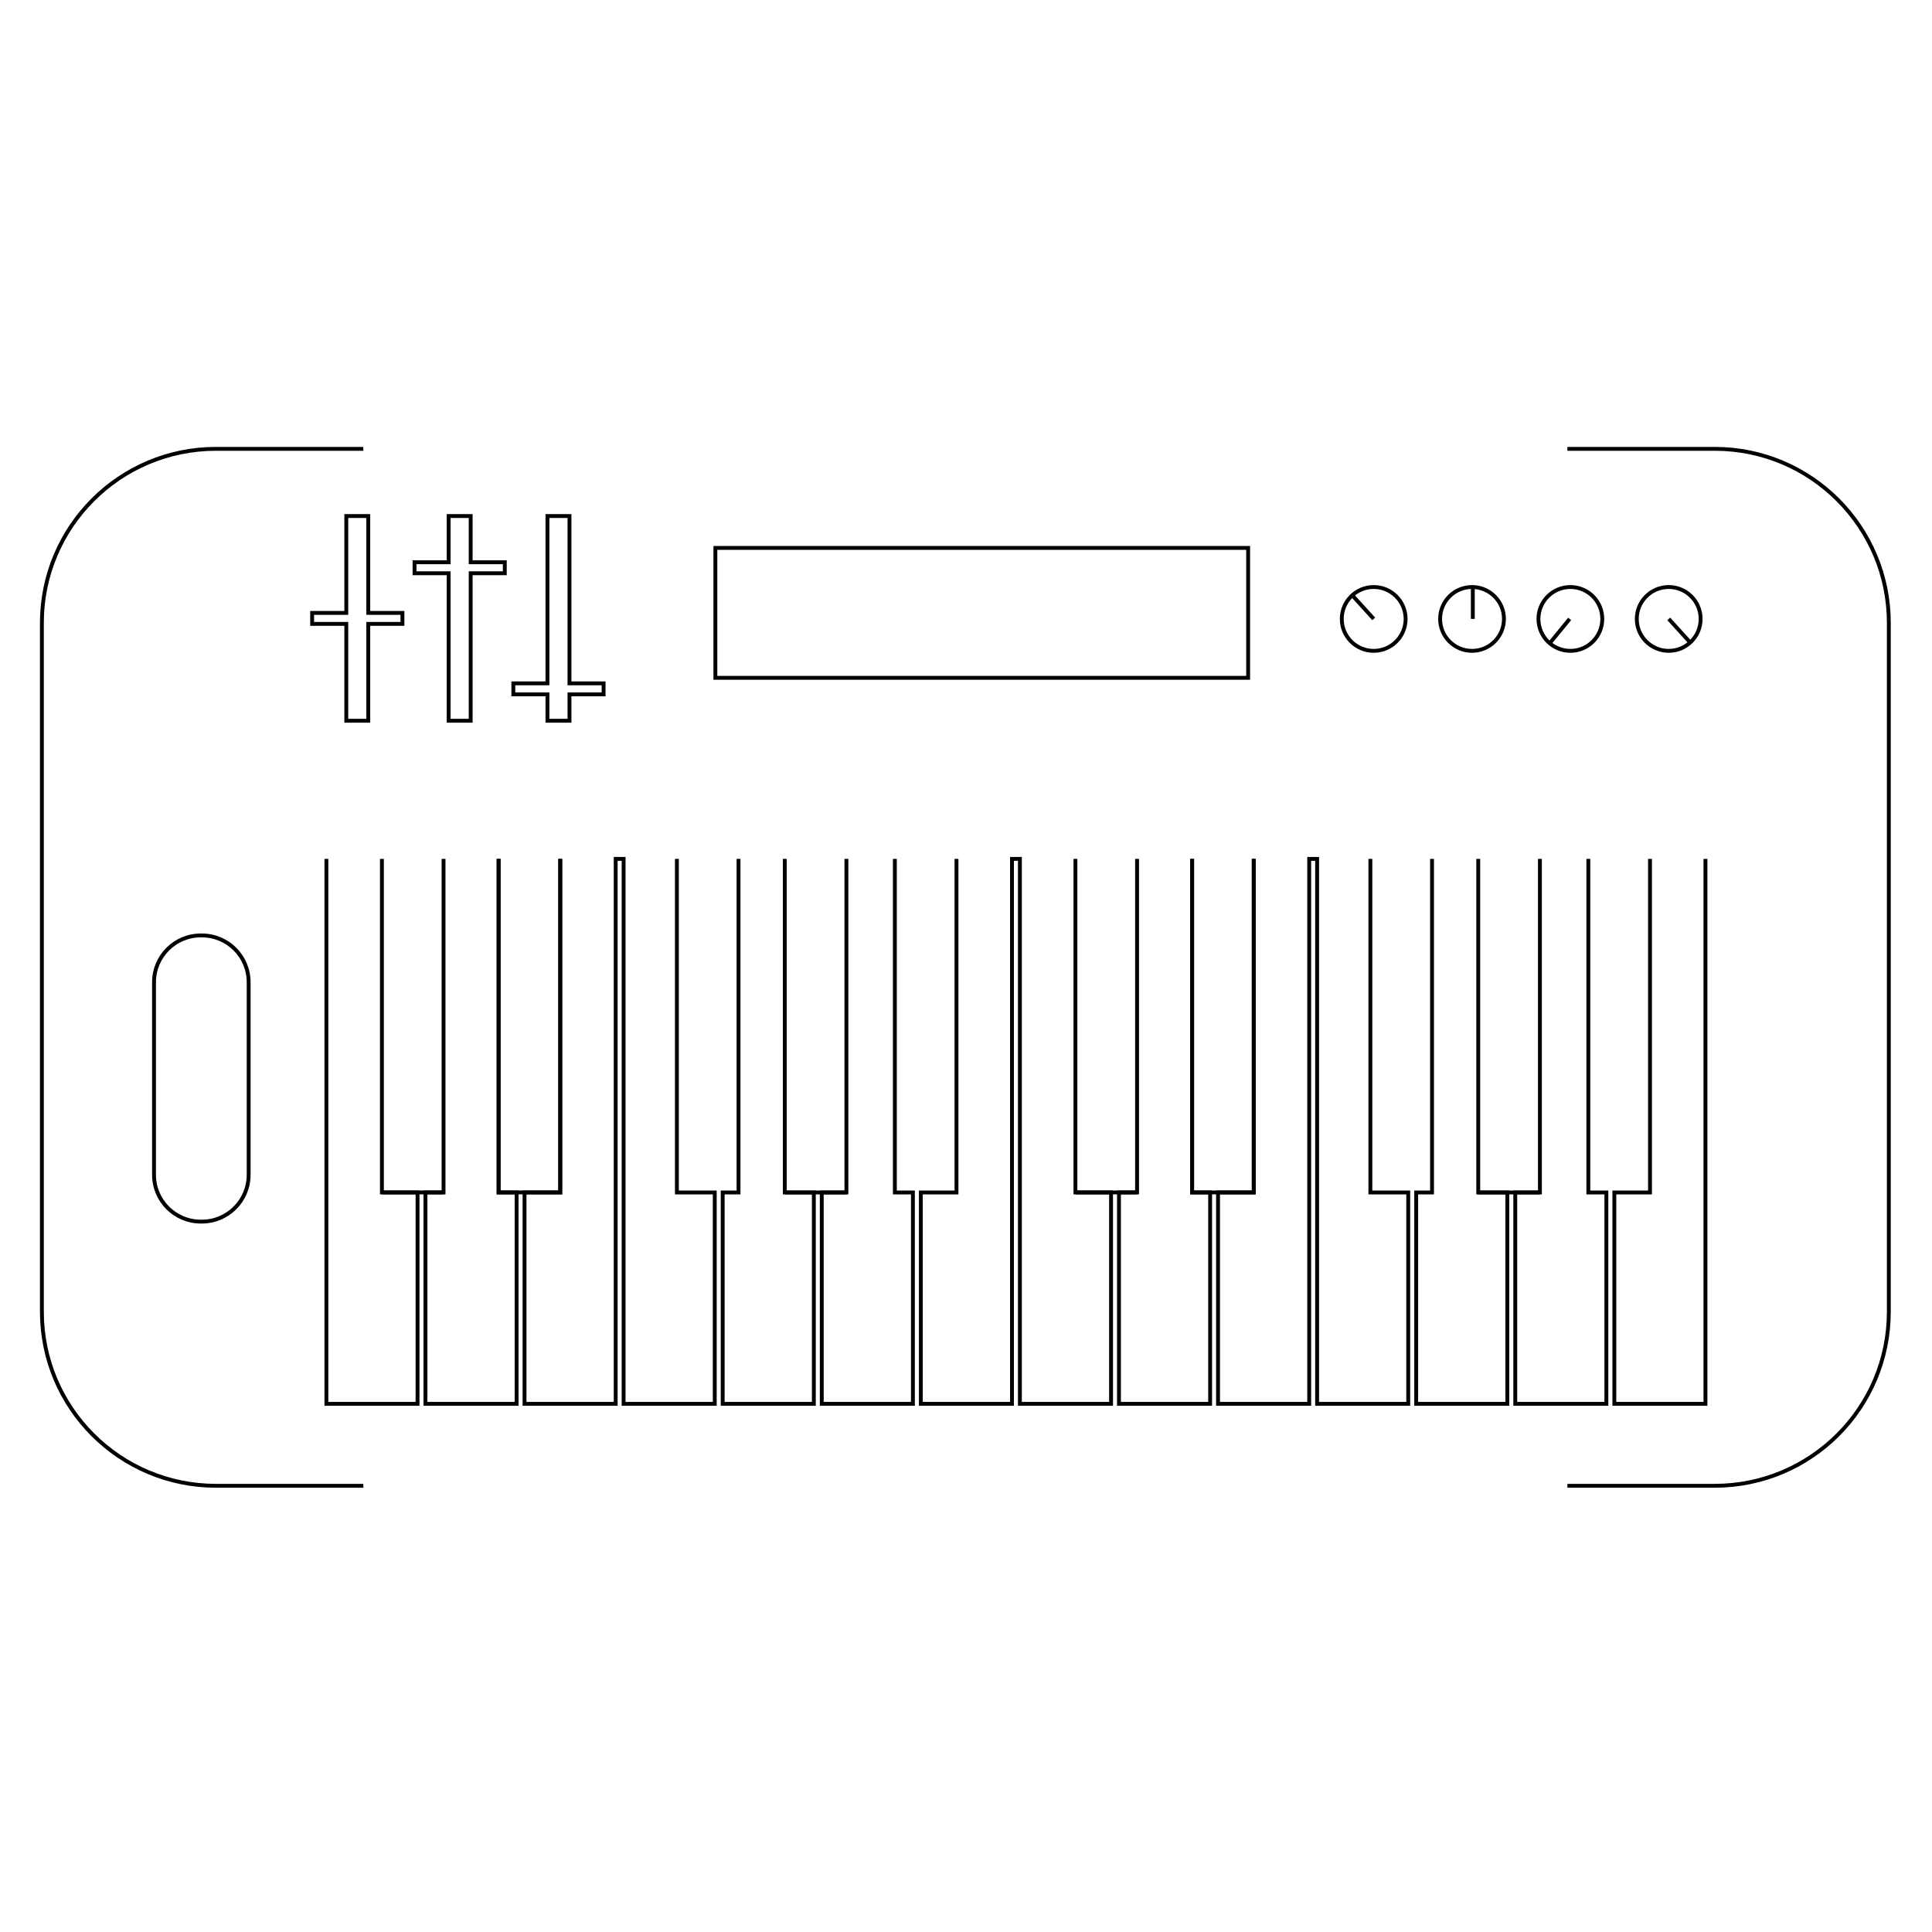 <?xml version="1.0" encoding="utf-8"?>
<!-- Generator: Adobe Illustrator 27.0.1, SVG Export Plug-In . SVG Version: 6.00 Build 0)  -->
<svg version="1.1" id="Layer_1" xmlns="http://www.w3.org/2000/svg" xmlns:xlink="http://www.w3.org/1999/xlink" x="0px" y="0px"
	 viewBox="0 0 500 500" enable-background="new 0 0 500 500" xml:space="preserve">
<g>
	<g>
		<rect x="185.14" y="141.8" fill="none" stroke="#000000" stroke-miterlimit="10" width="137.88" height="33.62"/>
		<circle fill="none" stroke="#000000" stroke-miterlimit="10" cx="355.51" cy="160.18" r="8.26"/>
		<circle fill="none" stroke="#000000" stroke-miterlimit="10" cx="380.96" cy="160.18" r="8.26"/>
		<circle fill="none" stroke="#000000" stroke-miterlimit="10" cx="406.41" cy="160.18" r="8.26"/>
		<circle fill="none" stroke="#000000" stroke-miterlimit="10" cx="431.86" cy="160.18" r="8.26"/>
		<path fill="none" stroke="#000000" stroke-miterlimit="10" d="M52.24,316.15h-0.27c-6.69,0-12.11-5.42-12.11-12.11v-49.84
			c0-6.69,5.42-12.11,12.11-12.11h0.27c6.69,0,12.11,5.42,12.11,12.11v49.84C64.35,310.73,58.93,316.15,52.24,316.15z"/>
		<polygon fill="none" stroke="#000000" stroke-miterlimit="10" points="141.68,179.7 141.68,186.53 147.38,186.53 147.38,179.7 
			156.21,179.7 156.21,176.85 147.38,176.85 147.38,133.55 141.68,133.55 141.68,176.85 132.85,176.85 132.85,179.7 		"/>
		<polygon fill="none" stroke="#000000" stroke-miterlimit="10" points="116.11,148.36 116.11,186.53 121.81,186.53 121.81,148.36 
			130.64,148.36 130.64,145.51 121.81,145.51 121.81,133.55 116.11,133.55 116.11,145.51 107.28,145.51 107.28,148.36 		"/>
		<polygon fill="none" stroke="#000000" stroke-miterlimit="10" points="89.62,161.46 89.62,186.53 95.31,186.53 95.31,161.46 
			104.15,161.46 104.15,158.62 95.31,158.62 95.31,133.55 89.62,133.55 89.62,158.62 80.78,158.62 80.78,161.46 		"/>
		<g id="keys_group">
			<g>
				<polyline fill="none" stroke="#000000" stroke-miterlimit="10" points="98.84,308.6 108.06,308.6 108.06,363.31 84.47,363.31 
					84.47,222.28 				"/>
				<polyline fill="none" stroke="#000000" stroke-miterlimit="10" points="129.04,222.28 129.04,308.6 133.7,308.6 133.7,363.31 
					110.11,363.31 110.11,308.6 114.79,308.6 				"/>
				<path fill="none" stroke="#000000" stroke-miterlimit="10" d="M129.04,222.28"/>
				<path fill="none" stroke="#000000" stroke-miterlimit="10" d="M131.38,222.28"/>
				<polyline fill="none" stroke="#000000" stroke-miterlimit="10" points="175.18,222.28 175.18,308.61 184.98,308.61 
					184.98,363.31 161.39,363.31 161.39,222.28 159.34,222.28 159.34,363.31 135.75,363.31 135.75,308.6 144.99,308.6 
					144.99,222.28 				"/>
				<path fill="none" stroke="#000000" stroke-miterlimit="10" d="M175.18,222.28"/>
				<path fill="none" stroke="#000000" stroke-miterlimit="10" d="M191.13,222.28"/>
				<polyline fill="none" stroke="#000000" stroke-miterlimit="10" points="203.1,222.28 203.1,308.61 210.62,308.61 210.62,363.31 
					187.03,363.31 187.03,308.61 191.13,308.61 191.13,222.28 				"/>
				<polyline fill="none" stroke="#000000" stroke-miterlimit="10" points="231.59,222.28 231.59,308.61 236.26,308.61 
					236.26,363.31 212.67,363.31 212.67,308.61 219.05,308.61 219.05,222.28 				"/>
			</g>
		</g>
		<g id="sharps__x2F_flats">
			<polyline fill="none" stroke="#000000" stroke-miterlimit="10" points="114.79,222.28 114.79,308.6 98.84,308.6 98.84,222.28 			
				"/>
			<path fill="none" stroke="#000000" stroke-miterlimit="10" d="M114.79,222.28"/>
			<path fill="none" stroke="#000000" stroke-miterlimit="10" d="M98.84,222.28"/>
			<path fill="none" stroke="#000000" stroke-miterlimit="10" d="M144.99,222.28"/>
			<polyline fill="none" stroke="#000000" stroke-miterlimit="10" points="144.99,222.28 144.99,308.6 129.04,308.6 129.04,222.28 
							"/>
			<line fill="none" stroke="#000000" stroke-miterlimit="10" x1="219.05" y1="308.61" x2="203.1" y2="308.61"/>
		</g>
		<g>
			<g id="_x3C_Mirror_Repeat_x3E__00000072255048971220140120000014922904825269558930_">
				<g>
					<path fill="none" stroke="#000000" stroke-miterlimit="10" d="M405.64,384.52h38.14c24.88,0,45.05-20.17,45.05-45.05V161.21
						c0-24.88-20.17-45.05-45.05-45.05h-38.14"/>
				</g>
			</g>
			<g id="_x3C_Mirror_Repeat_x3E__00000074402974901661161300000010696645968241618320_">
				<g>
					<path fill="none" stroke="#000000" stroke-miterlimit="10" d="M94.03,384.52H55.89c-24.88,0-45.05-20.17-45.05-45.05V161.21
						c0-24.88,20.17-45.05,45.05-45.05h38.14"/>
				</g>
			</g>
		</g>
		<line fill="none" stroke="#000000" stroke-miterlimit="10" x1="355.52" y1="160.17" x2="349.82" y2="153.9"/>
		<line fill="none" stroke="#000000" stroke-miterlimit="10" x1="381.16" y1="160.17" x2="381.16" y2="152.19"/>
		<line fill="none" stroke="#000000" stroke-miterlimit="10" x1="406.23" y1="160.17" x2="401.1" y2="166.44"/>
		<line fill="none" stroke="#000000" stroke-miterlimit="10" x1="431.87" y1="160.17" x2="437.57" y2="166.44"/>
	</g>
	<g id="keys_group_00000133530540015732004260000004349482287397193629_">
		<g>
			<polyline fill="none" stroke="#000000" stroke-miterlimit="10" points="278.32,308.6 287.54,308.6 287.54,363.31 263.95,363.31 
				263.95,222.28 261.9,222.28 261.9,363.31 238.31,363.31 238.31,308.61 247.54,308.61 247.54,222.28 			"/>
			<polyline fill="none" stroke="#000000" stroke-miterlimit="10" points="308.52,222.28 308.52,308.6 313.18,308.6 313.18,363.31 
				289.59,363.31 289.59,308.6 294.27,308.6 			"/>
			<path fill="none" stroke="#000000" stroke-miterlimit="10" d="M308.52,222.28"/>
			<path fill="none" stroke="#000000" stroke-miterlimit="10" d="M310.86,222.28"/>
			<polyline fill="none" stroke="#000000" stroke-miterlimit="10" points="354.65,222.28 354.65,308.61 364.45,308.61 
				364.45,363.31 340.87,363.31 340.87,222.28 338.82,222.28 338.82,363.31 315.23,363.31 315.23,308.6 324.47,308.6 324.47,222.28 
							"/>
			<path fill="none" stroke="#000000" stroke-miterlimit="10" d="M354.65,222.28"/>
			<path fill="none" stroke="#000000" stroke-miterlimit="10" d="M370.61,222.28"/>
			<polyline fill="none" stroke="#000000" stroke-miterlimit="10" points="382.57,222.28 382.57,308.61 390.09,308.61 
				390.09,363.31 366.51,363.31 366.51,308.61 370.61,308.61 370.61,222.28 			"/>
			<polyline fill="none" stroke="#000000" stroke-miterlimit="10" points="411.06,222.28 411.06,308.61 415.73,308.61 
				415.73,363.31 392.15,363.31 392.15,308.61 398.53,308.61 398.53,222.28 			"/>
			<polyline fill="none" stroke="#000000" stroke-miterlimit="10" points="441.37,222.28 441.37,363.31 417.79,363.31 
				417.79,308.61 427.02,308.61 427.02,222.28 			"/>
		</g>
	</g>
	<g id="sharps__x2F_flats_00000005961835277441283970000014456198406398961825_">
		<polyline fill="none" stroke="#000000" stroke-miterlimit="10" points="294.27,222.28 294.27,308.6 278.32,308.6 278.32,222.28 		
			"/>
		<path fill="none" stroke="#000000" stroke-miterlimit="10" d="M294.27,222.28"/>
		<path fill="none" stroke="#000000" stroke-miterlimit="10" d="M278.32,222.28"/>
		<path fill="none" stroke="#000000" stroke-miterlimit="10" d="M324.47,222.28"/>
		<polyline fill="none" stroke="#000000" stroke-miterlimit="10" points="324.47,222.28 324.47,308.6 308.52,308.6 308.52,222.28 		
			"/>
		<line fill="none" stroke="#000000" stroke-miterlimit="10" x1="398.53" y1="308.61" x2="382.57" y2="308.61"/>
	</g>
</g>
</svg>

